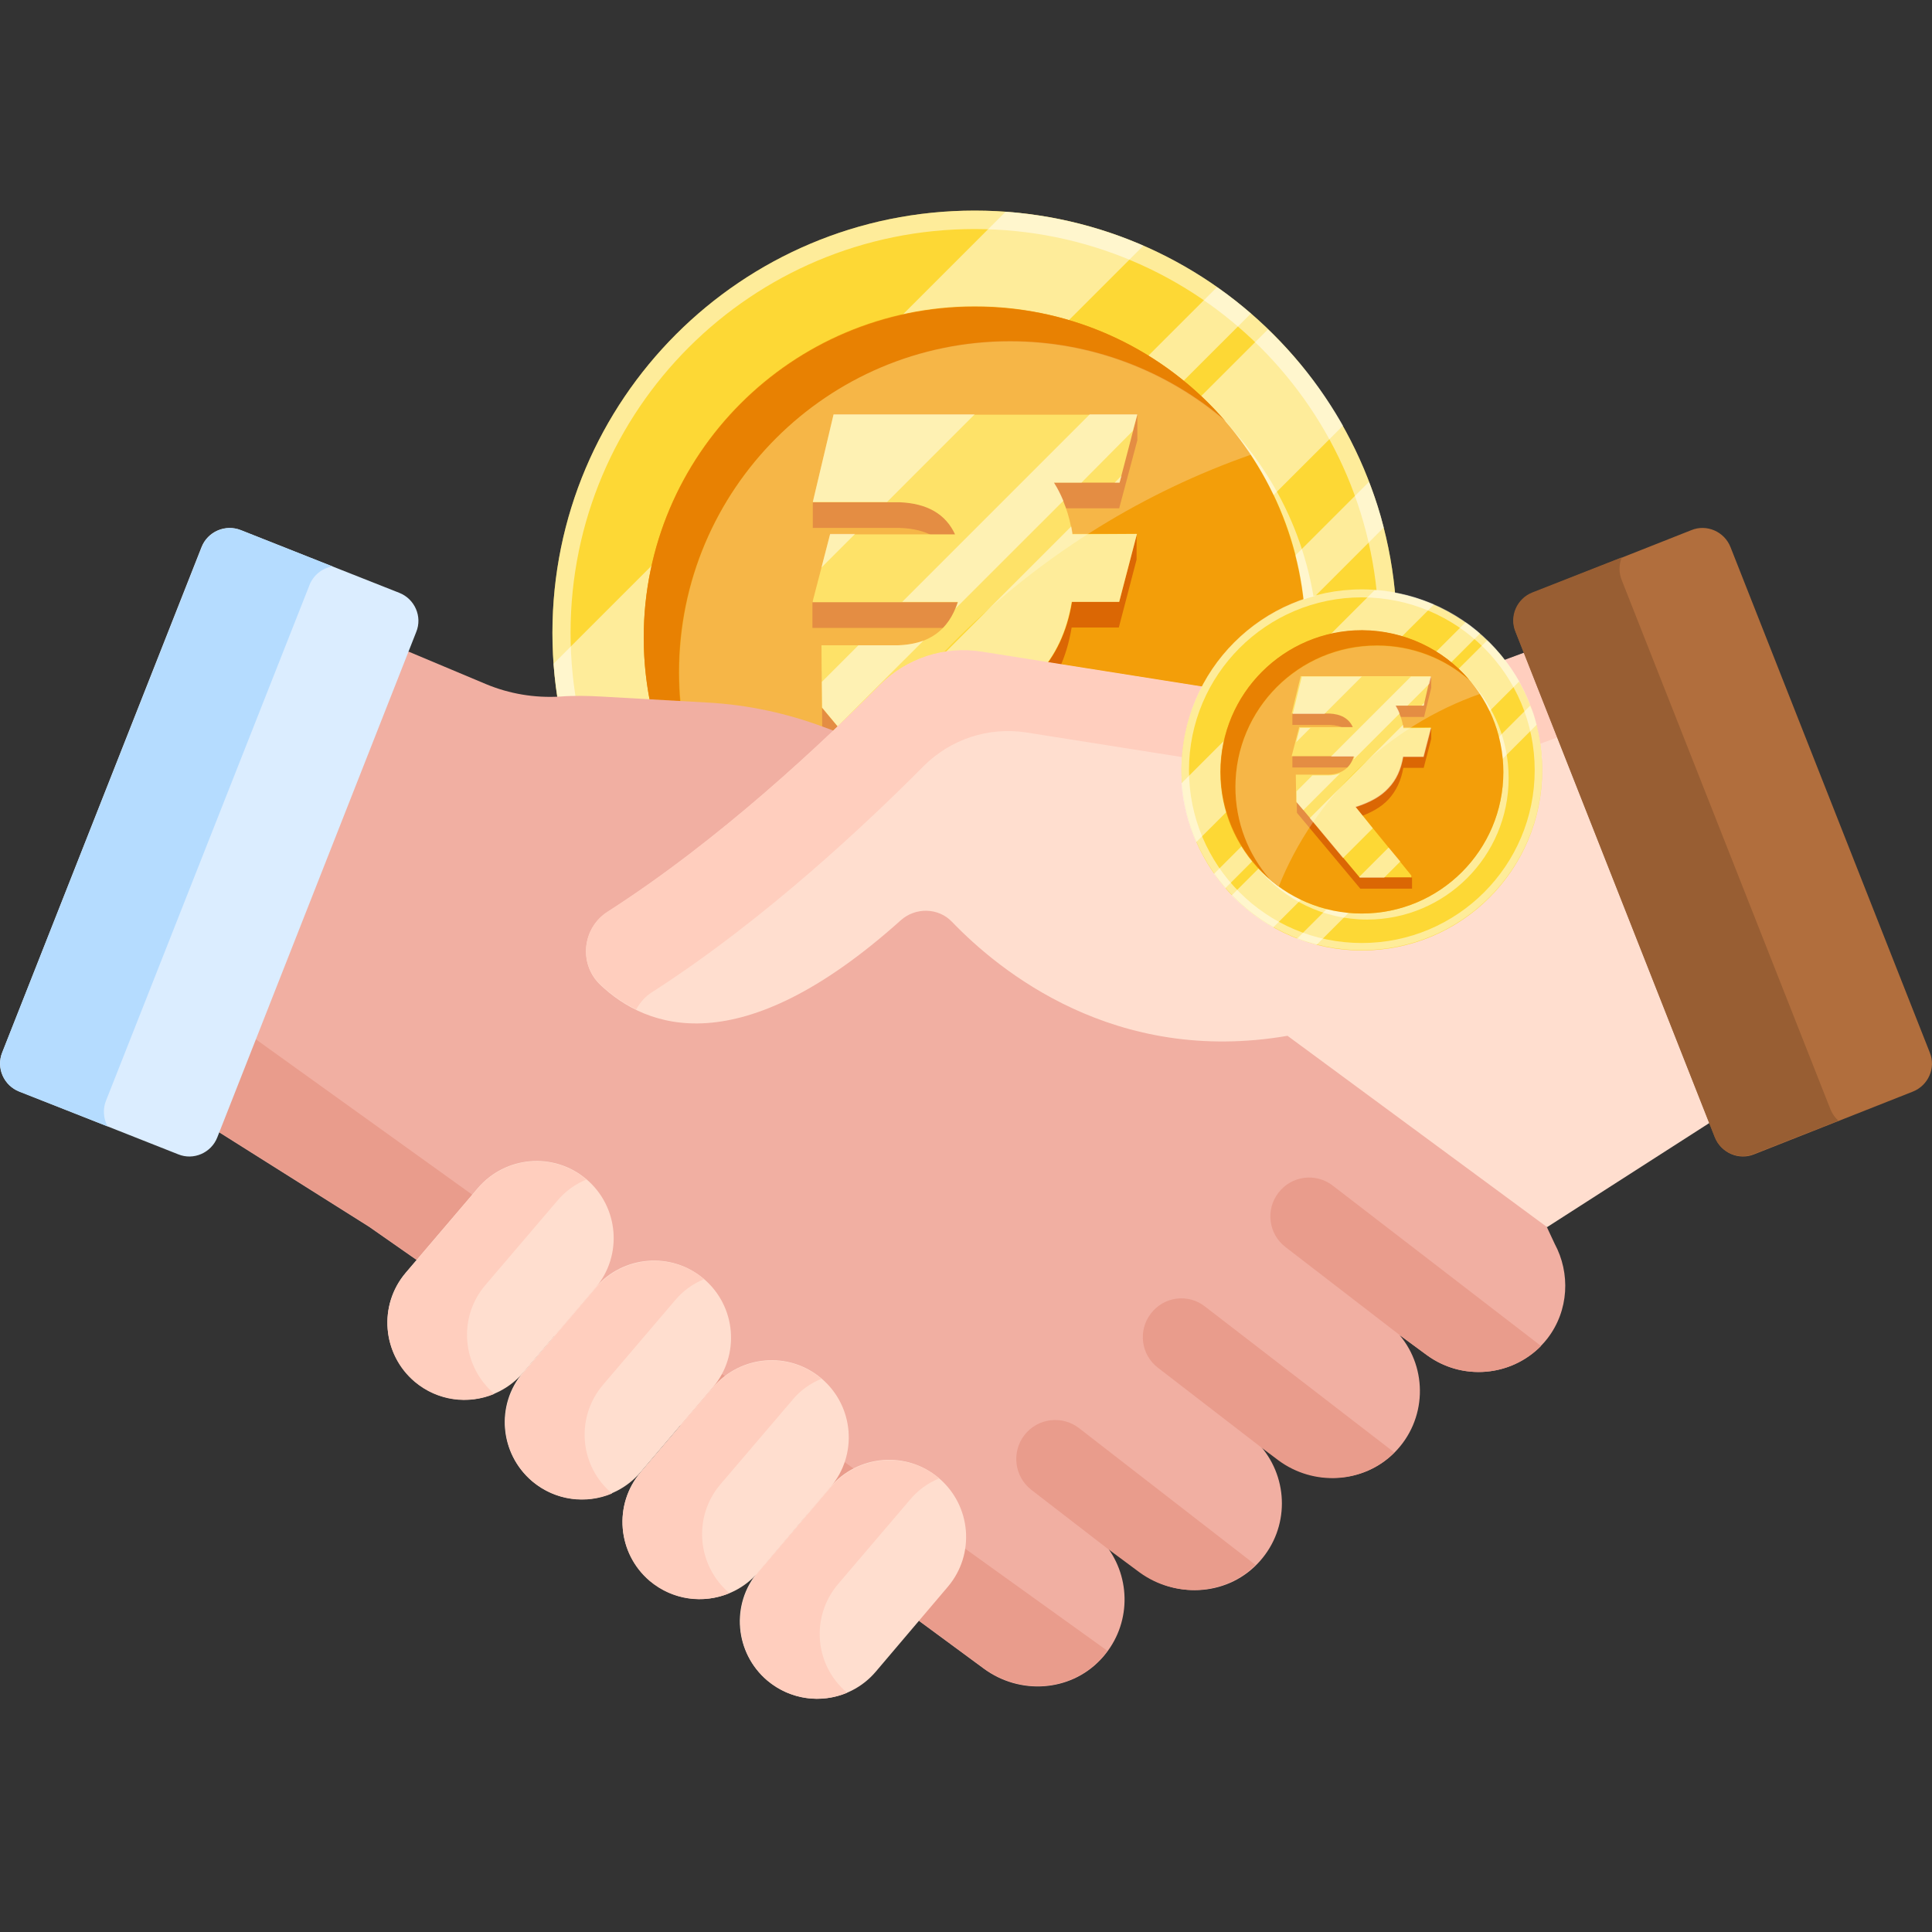<svg width="31" height="31" viewBox="0 0 31 31" fill="none" xmlns="http://www.w3.org/2000/svg">
<rect x="0" y="0" width="31" height="31" fill="#333333" stroke="none"/>
<path d="M15.639 16.929C19.381 16.929 22.414 13.896 22.414 10.154C22.414 6.412 19.381 3.379 15.639 3.379C11.897 3.379 8.864 6.412 8.864 10.154C8.864 13.896 11.897 16.929 15.639 16.929Z" fill="#FDD835"/>
<path opacity="0.5" d="M15.639 3.379C11.897 3.379 8.864 6.412 8.864 10.154C8.864 13.896 11.897 16.929 15.639 16.929C19.381 16.929 22.414 13.896 22.414 10.154C22.414 6.412 19.387 3.379 15.639 3.379ZM15.639 16.638C12.055 16.638 9.155 13.738 9.155 10.154C9.155 6.569 12.061 3.675 15.639 3.675C19.218 3.675 22.124 6.575 22.124 10.16C22.124 13.744 19.224 16.638 15.639 16.638Z" fill="white"/>
<path opacity="0.5" d="M18.346 3.942L9.427 12.86C9.124 12.158 8.943 11.413 8.882 10.65L16.136 3.397C16.917 3.457 17.662 3.645 18.346 3.942ZM21.549 6.83L12.315 16.057C11.74 15.73 11.219 15.331 10.765 14.858L20.344 5.286C20.816 5.734 21.222 6.255 21.549 6.83ZM20.071 5.031L10.511 14.586C10.36 14.41 10.22 14.235 10.087 14.041L19.526 4.608C19.714 4.735 19.896 4.88 20.071 5.031ZM22.203 8.464L13.95 16.717C13.702 16.657 13.454 16.572 13.217 16.481L21.966 7.732C22.063 7.974 22.142 8.216 22.203 8.464Z" fill="white"/>
<path opacity="0.5" d="M21.149 10.45C21.149 13.381 18.77 15.76 15.839 15.76C14.192 15.76 12.721 15.01 11.746 13.835C12.715 14.883 14.101 15.543 15.645 15.543C18.576 15.543 20.955 13.163 20.955 10.232C20.955 8.949 20.501 7.768 19.738 6.854C20.61 7.792 21.149 9.058 21.149 10.45Z" fill="white"/>
<path d="M15.639 15.536C18.572 15.536 20.949 13.159 20.949 10.226C20.949 7.294 18.572 4.916 15.639 4.916C12.707 4.916 10.329 7.294 10.329 10.226C10.329 13.159 12.707 15.536 15.639 15.536Z" fill="#F39E09"/>
<path d="M19.666 6.763C18.733 5.964 17.522 5.48 16.202 5.48C13.272 5.48 10.892 7.859 10.892 10.79C10.892 12.109 11.377 13.32 12.176 14.253C11.05 13.278 10.329 11.837 10.329 10.232C10.329 7.302 12.709 4.923 15.639 4.923C17.25 4.916 18.691 5.631 19.666 6.763Z" fill="#E88102"/>
<path d="M18.249 7.066V6.648L17.764 7.066H13.375L13.042 8.053V8.471H14.434C14.876 8.483 15.173 8.658 15.324 8.985H13.32L13.036 9.657V10.075H15.367C15.221 10.529 14.906 10.759 14.41 10.765H13.187L13.193 11.764L15.573 14.604H17.522V14.186L17.171 14.101L15.415 11.946C15.948 11.782 16.36 11.552 16.644 11.244C16.935 10.941 17.116 10.547 17.195 10.069H17.952L18.237 8.979V8.561L17.837 8.979H17.201C17.159 8.676 17.056 8.398 16.905 8.156H17.958L18.249 7.066Z" fill="#DB6704"/>
<path d="M17.964 7.744H16.911C17.062 7.992 17.159 8.265 17.207 8.567H18.243L17.958 9.657H17.201C17.123 10.136 16.935 10.529 16.65 10.832C16.36 11.135 15.948 11.371 15.421 11.534L17.516 14.114V14.192H15.566L13.187 11.353L13.181 10.354H14.41C14.906 10.341 15.221 10.111 15.367 9.663H13.036L13.32 8.574H15.324C15.173 8.247 14.876 8.077 14.434 8.059H13.042L13.375 6.654H18.249L17.964 7.744Z" fill="#FDD835"/>
<path opacity="0.5" d="M13.32 8.567H13.72L13.181 9.106L13.32 8.567ZM15.639 6.648L14.235 8.053H13.042L13.375 6.648H15.639ZM17.964 7.744H17.886L17.994 7.635L17.964 7.744ZM18.243 8.567L17.958 9.657H17.195C17.117 10.136 16.929 10.529 16.644 10.832C16.354 11.135 15.948 11.371 15.415 11.534L16.057 12.321L14.943 13.441L13.69 11.946L17.189 8.446C17.195 8.489 17.207 8.531 17.207 8.573L18.243 8.567ZM14.41 10.354C14.562 10.348 14.695 10.323 14.816 10.281L13.441 11.655L13.193 11.353L13.187 10.941L13.774 10.354H14.41ZM18.249 6.648L18.176 6.914L17.353 7.744H16.911C16.971 7.835 17.02 7.932 17.062 8.035L15.33 9.766C15.349 9.73 15.361 9.694 15.373 9.657H14.477L17.486 6.648H18.249ZM17.086 13.587L16.475 14.198H15.567L15.542 14.168L16.65 13.06L17.086 13.587Z" fill="white"/>
<path opacity="0.25" d="M20.071 7.296C16.632 8.501 13.871 11.153 12.527 14.519C12.406 14.434 12.291 14.344 12.182 14.247C11.383 13.314 10.898 12.103 10.898 10.784C10.898 7.853 13.278 5.474 16.208 5.474C17.528 5.474 18.739 5.958 19.672 6.757C19.811 6.927 19.95 7.108 20.071 7.296Z" fill="white"/>
<path d="M24.945 19.956L24.818 19.684L24.764 19.072L13.974 12.115L13.369 11.722L13.205 11.661C12.618 11.443 12 11.31 11.371 11.274L9.657 11.177C9.433 11.165 9.209 11.159 8.985 11.177C8.579 11.201 8.174 11.134 7.798 10.977L6.557 10.456L6.212 10.699L3.36 17.795L3.518 18.17L5.921 19.684L6.684 20.217L7.169 20.229L14.677 25.526L14.749 26.011L15.785 26.774C16.36 27.198 17.165 27.149 17.655 26.634C18.134 26.132 18.164 25.381 17.783 24.848L18.303 25.23C18.897 25.666 19.732 25.599 20.217 25.048C20.689 24.515 20.677 23.734 20.235 23.214L20.525 23.426C21.088 23.843 21.882 23.801 22.372 23.311C22.899 22.784 22.911 21.96 22.457 21.422L22.893 21.742C23.504 22.19 24.364 22.075 24.83 21.476C25.175 21.028 25.2 20.428 24.945 19.956Z" fill="#F1AFA2"/>
<path d="M3.875 16.511L3.36 17.789L3.518 18.164L5.921 19.678L6.684 20.21L7.169 20.223L14.677 25.52L14.749 26.005L15.785 26.768C16.36 27.192 17.165 27.143 17.655 26.628C17.698 26.586 17.734 26.538 17.77 26.489L3.875 16.511Z" fill="#E99C8C"/>
<path d="M0.036 16.887L3.233 8.779C3.33 8.531 3.615 8.404 3.863 8.507L6.406 9.512C6.654 9.609 6.781 9.893 6.678 10.142L3.487 18.249C3.391 18.497 3.106 18.624 2.858 18.521L0.315 17.516C0.06 17.419 -0.067 17.135 0.036 16.887Z" fill="#DBEDFF"/>
<path d="M1.701 17.661L4.965 9.39C5.025 9.233 5.164 9.118 5.334 9.088L3.869 8.507C3.62 8.41 3.336 8.531 3.239 8.779L0.036 16.886C-0.061 17.134 0.06 17.419 0.309 17.516L1.725 18.073C1.659 17.946 1.647 17.794 1.701 17.661Z" fill="#B5DCFF"/>
<path d="M6.654 22.166C6.133 21.724 6.067 20.943 6.509 20.422L7.665 19.066C8.107 18.546 8.888 18.479 9.409 18.921C9.93 19.363 9.996 20.144 9.554 20.665L8.398 22.021C7.956 22.542 7.175 22.608 6.654 22.166Z" fill="#FFDECF"/>
<path d="M8.537 23.765C8.016 23.323 7.95 22.541 8.392 22.021L9.548 20.665C9.99 20.144 10.771 20.077 11.292 20.519C11.813 20.961 11.879 21.742 11.437 22.263L10.281 23.619C9.839 24.14 9.058 24.207 8.537 23.765Z" fill="#FFDECF"/>
<path d="M10.426 25.363C9.905 24.921 9.839 24.14 10.281 23.619L11.437 22.263C11.879 21.742 12.66 21.676 13.181 22.118C13.702 22.56 13.768 23.341 13.326 23.861L12.17 25.224C11.728 25.744 10.947 25.805 10.426 25.363Z" fill="#FFDECF"/>
<path d="M12.309 26.962C11.788 26.52 11.722 25.738 12.164 25.218L13.32 23.861C13.762 23.341 14.543 23.274 15.064 23.716C15.585 24.158 15.651 24.939 15.209 25.46L14.053 26.822C13.611 27.343 12.83 27.404 12.309 26.962Z" fill="#FFDECF"/>
<path d="M7.786 20.622L8.943 19.266C9.07 19.115 9.227 19 9.409 18.927C8.888 18.485 8.107 18.552 7.665 19.072L6.509 20.428C6.067 20.949 6.133 21.73 6.654 22.172C7.023 22.481 7.514 22.541 7.932 22.366C7.411 21.918 7.344 21.143 7.786 20.622ZM9.675 22.221L10.832 20.864C10.959 20.713 11.116 20.598 11.298 20.525C10.777 20.083 9.996 20.15 9.554 20.671L8.398 22.027C7.956 22.548 8.022 23.329 8.543 23.771C8.912 24.079 9.403 24.14 9.821 23.964C9.294 23.522 9.233 22.741 9.675 22.221ZM11.558 23.819L12.715 22.463C12.842 22.311 12.999 22.196 13.181 22.124C12.66 21.682 11.879 21.748 11.437 22.269L10.281 23.625C9.839 24.146 9.905 24.927 10.426 25.369C10.796 25.678 11.286 25.738 11.704 25.563C11.183 25.121 11.116 24.34 11.558 23.819ZM13.447 25.418L14.604 24.061C14.731 23.91 14.889 23.795 15.07 23.722C14.549 23.28 13.768 23.347 13.326 23.867L12.17 25.224C11.728 25.744 11.794 26.526 12.315 26.968C12.685 27.276 13.175 27.337 13.593 27.161C13.066 26.719 13.005 25.938 13.447 25.418Z" fill="#FFCEBE"/>
<path d="M24.897 10.723L24.449 10.481L22.645 11.147C22.142 11.334 21.603 11.383 21.076 11.304L15.754 10.463C15.155 10.366 14.543 10.565 14.113 11.001C13.229 11.891 11.57 13.466 9.748 14.634C9.342 14.895 9.282 15.47 9.633 15.803C10.36 16.493 11.861 17.092 14.453 14.767C14.689 14.555 15.058 14.562 15.276 14.792C16.033 15.579 17.886 17.098 20.659 16.62L24.824 19.69L27.428 18.019L27.555 17.74L24.897 10.723Z" fill="#FFDECF"/>
<path d="M10.456 15.924C12.279 14.755 13.938 13.181 14.822 12.291C15.252 11.861 15.857 11.661 16.463 11.752L21.785 12.594C22.311 12.678 22.85 12.624 23.353 12.436L25.157 11.77L25.333 11.867L24.897 10.717L24.449 10.475L22.645 11.14C22.142 11.328 21.603 11.377 21.076 11.298L15.754 10.456C15.155 10.36 14.543 10.559 14.113 10.995C13.229 11.885 11.57 13.46 9.748 14.628C9.342 14.888 9.282 15.464 9.633 15.797C9.79 15.942 9.978 16.087 10.208 16.196C10.269 16.087 10.353 15.99 10.456 15.924Z" fill="#FFCEBE"/>
<path d="M30.964 16.887L27.767 8.779C27.67 8.531 27.385 8.404 27.137 8.507L24.594 9.512C24.346 9.609 24.219 9.893 24.322 10.142L27.518 18.249C27.615 18.497 27.9 18.624 28.148 18.521L30.691 17.516C30.939 17.419 31.067 17.135 30.964 16.887Z" fill="#B16E3D"/>
<path d="M29.371 17.801L26.023 9.312C25.974 9.191 25.974 9.064 26.023 8.943L24.588 9.506C24.34 9.603 24.213 9.887 24.316 10.136L27.512 18.243C27.609 18.491 27.894 18.618 28.142 18.515L29.498 17.982C29.444 17.934 29.401 17.873 29.371 17.801Z" fill="#985E33"/>
<path d="M20.144 25.109L17.316 22.917C17.044 22.705 16.65 22.753 16.438 23.026C16.227 23.298 16.275 23.692 16.547 23.904L17.77 24.848L18.285 25.23C18.86 25.648 19.654 25.599 20.144 25.109ZM18.467 21.076C18.255 21.349 18.309 21.742 18.582 21.948L20.247 23.232L20.513 23.432C21.076 23.849 21.869 23.807 22.36 23.317C22.366 23.311 22.366 23.305 22.372 23.305L19.339 20.967C19.066 20.749 18.673 20.804 18.467 21.076ZM21.385 19.024C21.113 18.812 20.719 18.866 20.513 19.139C20.301 19.411 20.356 19.805 20.628 20.011L22.475 21.434L22.893 21.742C23.462 22.16 24.243 22.087 24.727 21.597L21.385 19.024Z" fill="#E99C8C"/>
<path d="M21.851 15.251C23.45 15.251 24.746 13.955 24.746 12.357C24.746 10.759 23.45 9.463 21.851 9.463C20.253 9.463 18.957 10.759 18.957 12.357C18.957 13.955 20.253 15.251 21.851 15.251Z" fill="#FDD835"/>
<path opacity="0.5" d="M21.851 9.457C20.253 9.457 18.957 10.753 18.957 12.351C18.957 13.95 20.253 15.246 21.851 15.246C23.45 15.246 24.746 13.95 24.746 12.351C24.746 10.753 23.456 9.457 21.851 9.457ZM21.851 15.131C20.32 15.131 19.078 13.889 19.078 12.358C19.078 10.826 20.32 9.585 21.851 9.585C23.383 9.585 24.625 10.826 24.625 12.358C24.625 13.889 23.383 15.131 21.851 15.131Z" fill="white"/>
<path opacity="0.5" d="M23.008 9.7L19.193 13.514C19.06 13.211 18.982 12.896 18.957 12.569L22.057 9.469C22.396 9.494 22.711 9.572 23.008 9.7ZM24.376 10.935L20.429 14.882C20.18 14.743 19.962 14.568 19.762 14.368L23.862 10.275C24.061 10.463 24.237 10.693 24.376 10.935ZM23.747 10.166L19.66 14.253C19.599 14.18 19.538 14.101 19.478 14.023L23.517 9.984C23.595 10.039 23.674 10.099 23.747 10.166ZM24.655 11.631L21.125 15.161C21.016 15.131 20.913 15.1 20.81 15.064L24.552 11.322C24.6 11.425 24.631 11.528 24.655 11.631Z" fill="white"/>
<path opacity="0.5" d="M24.207 12.485C24.207 13.738 23.189 14.755 21.936 14.755C21.234 14.755 20.604 14.434 20.186 13.932C20.604 14.38 21.198 14.658 21.851 14.658C23.105 14.658 24.122 13.641 24.122 12.388C24.122 11.837 23.928 11.334 23.601 10.941C23.977 11.347 24.207 11.885 24.207 12.485Z" fill="white"/>
<path d="M21.851 14.658C23.105 14.658 24.122 13.642 24.122 12.388C24.122 11.134 23.105 10.117 21.851 10.117C20.598 10.117 19.581 11.134 19.581 12.388C19.581 13.642 20.598 14.658 21.851 14.658Z" fill="#F39E09"/>
<path d="M23.571 10.905C23.177 10.559 22.657 10.354 22.094 10.354C20.84 10.354 19.823 11.371 19.823 12.624C19.823 13.187 20.029 13.708 20.374 14.101C19.89 13.684 19.587 13.066 19.587 12.382C19.587 11.129 20.604 10.111 21.857 10.111C22.542 10.117 23.159 10.42 23.571 10.905Z" fill="#E88102"/>
<path d="M22.965 11.038V10.862L22.76 11.038H20.883L20.737 11.455V11.631H21.337C21.524 11.637 21.652 11.71 21.718 11.849H20.858L20.737 12.14V12.315H21.736C21.676 12.509 21.537 12.606 21.325 12.612H20.804L20.81 13.042L21.827 14.259H22.657V14.083L22.505 14.047L21.755 13.127C21.979 13.054 22.16 12.957 22.281 12.824C22.402 12.691 22.481 12.527 22.517 12.321H22.844L22.965 11.855V11.679L22.796 11.855H22.523C22.505 11.722 22.463 11.607 22.396 11.504H22.85L22.965 11.038Z" fill="#DB6704"/>
<path d="M22.844 11.322H22.39C22.451 11.425 22.499 11.546 22.517 11.673H22.959L22.838 12.14H22.511C22.475 12.345 22.402 12.509 22.275 12.642C22.154 12.775 21.979 12.872 21.748 12.945L22.645 14.047V14.077H21.815L20.798 12.86L20.792 12.43H21.312C21.524 12.424 21.664 12.327 21.724 12.134H20.725L20.846 11.667H21.706C21.645 11.528 21.512 11.455 21.325 11.449H20.725L20.87 10.85H22.953L22.844 11.322Z" fill="#FDD835"/>
<path opacity="0.5" d="M20.858 11.679H21.028L20.798 11.909L20.858 11.679ZM21.851 10.856L21.252 11.455H20.743L20.889 10.856H21.851ZM22.844 11.322H22.808L22.857 11.274L22.844 11.322ZM22.965 11.679L22.844 12.146H22.517C22.481 12.351 22.408 12.515 22.281 12.648C22.16 12.781 21.985 12.878 21.755 12.951L22.027 13.29L21.549 13.768L21.016 13.127L22.511 11.631C22.517 11.649 22.517 11.667 22.517 11.685L22.965 11.679ZM21.325 12.442C21.385 12.442 21.446 12.43 21.5 12.412L20.913 12.999L20.804 12.872V12.697L21.058 12.442H21.325ZM22.965 10.856L22.935 10.971L22.584 11.322H22.396C22.421 11.365 22.445 11.407 22.457 11.449L21.718 12.188C21.724 12.17 21.73 12.158 21.736 12.14H21.355L22.639 10.856H22.965ZM22.469 13.823L22.209 14.083H21.821L21.809 14.071L22.281 13.599L22.469 13.823Z" fill="white"/>
<path opacity="0.25" d="M23.747 11.134C22.281 11.649 21.095 12.787 20.519 14.222C20.471 14.186 20.422 14.15 20.374 14.107C20.029 13.714 19.823 13.193 19.823 12.63C19.823 11.377 20.84 10.36 22.094 10.36C22.657 10.36 23.177 10.565 23.571 10.911C23.638 10.977 23.692 11.056 23.747 11.134Z" fill="white"/>
</svg>
